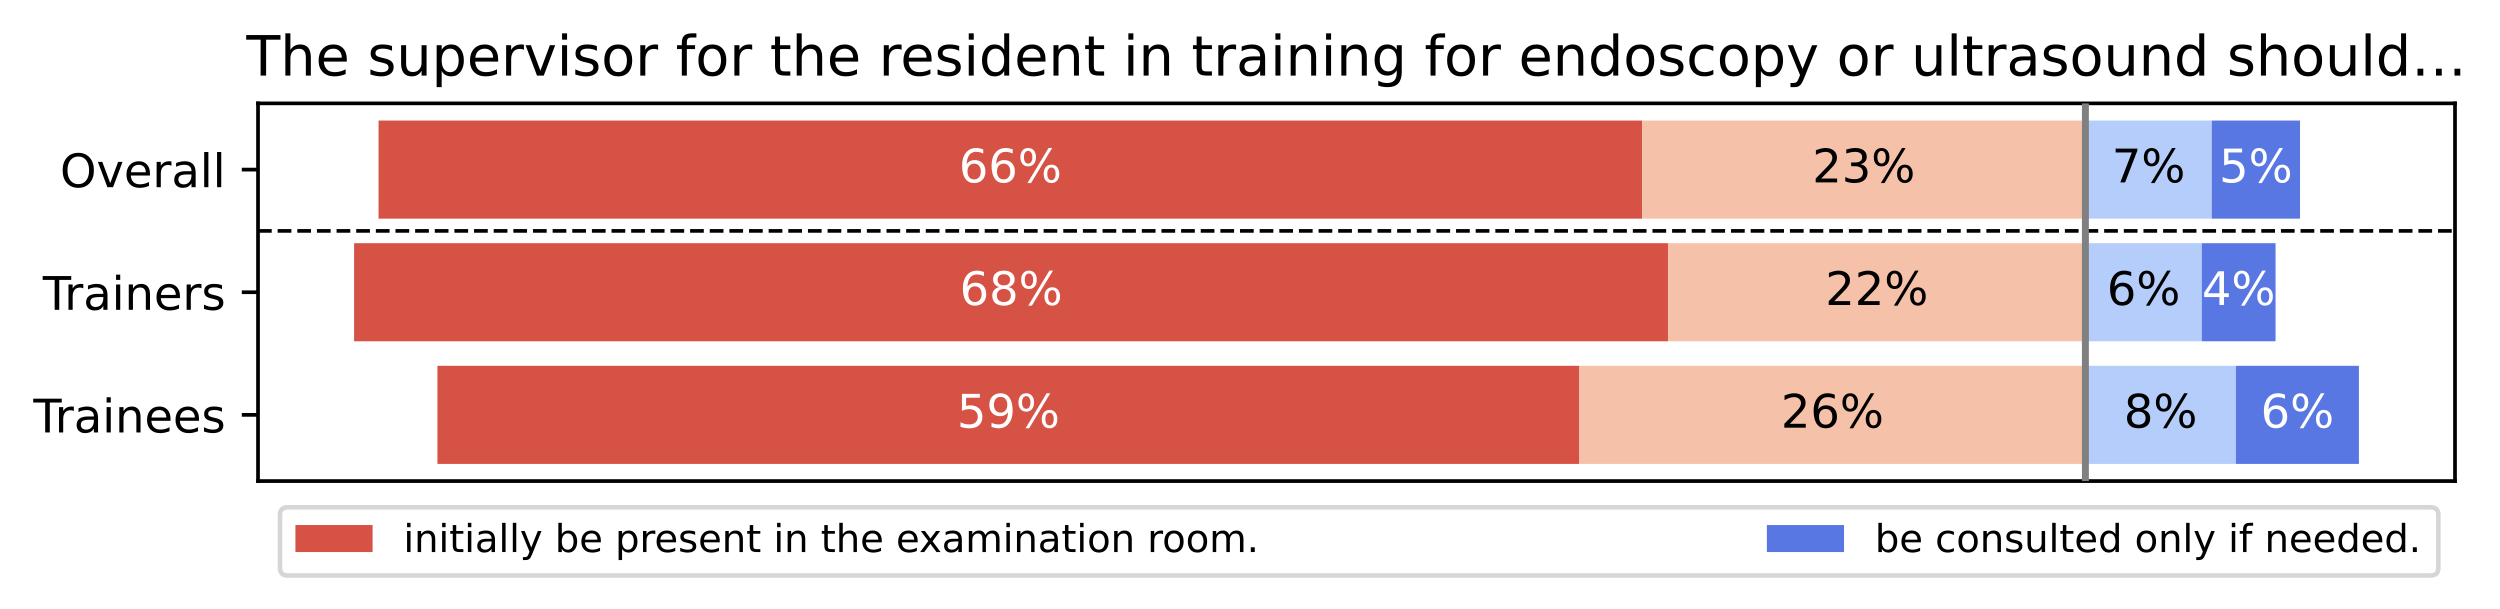 <?xml version="1.0" encoding="utf-8" standalone="no"?>
<!DOCTYPE svg PUBLIC "-//W3C//DTD SVG 1.1//EN"
  "http://www.w3.org/Graphics/SVG/1.1/DTD/svg11.dtd">
<!-- Created with matplotlib (https://matplotlib.org/) -->
<svg height="131.443pt" version="1.1" viewBox="0 0 539.718 131.443" width="539.718pt" xmlns="http://www.w3.org/2000/svg" xmlns:xlink="http://www.w3.org/1999/xlink">
 <defs>
  <style type="text/css">
*{stroke-linecap:butt;stroke-linejoin:round;}
  </style>
 </defs>
 <g id="figure_1">
  <g id="patch_1">
   <path d="M 0 131.443 
L 539.718 131.443 
L 539.718 0 
L 0 0 
z
" style="fill:#ffffff;"/>
  </g>
  <g id="axes_1">
   <g id="patch_2">
    <path d="M 55.703 103.858 
L 530.003 103.858 
L 530.003 22.318 
L 55.703 22.318 
z
" style="fill:#ffffff;"/>
   </g>
   <g id="matplotlib.axis_1">
    <g id="ytick_1">
     <g id="line2d_1">
      <defs>
       <path d="M 0 0 
L -3.5 0 
" id="mdd0c86a581" style="stroke:#000000;stroke-width:0.8;"/>
      </defs>
      <g>
       <use style="stroke:#000000;stroke-width:0.8;" x="55.703" xlink:href="#mdd0c86a581" y="36.614"/>
      </g>
     </g>
     <g id="text_1">
      <!-- Overall -->
      <defs>
       <path d="M 39.406 66.219 
Q 28.656 66.219 22.328 58.203 
Q 16.016 50.203 16.016 36.375 
Q 16.016 22.609 22.328 14.594 
Q 28.656 6.594 39.406 6.594 
Q 50.141 6.594 56.422 14.594 
Q 62.703 22.609 62.703 36.375 
Q 62.703 50.203 56.422 58.203 
Q 50.141 66.219 39.406 66.219 
z
M 39.406 74.219 
Q 54.734 74.219 63.906 63.938 
Q 73.094 53.656 73.094 36.375 
Q 73.094 19.141 63.906 8.859 
Q 54.734 -1.422 39.406 -1.422 
Q 24.031 -1.422 14.812 8.828 
Q 5.609 19.094 5.609 36.375 
Q 5.609 53.656 14.812 63.938 
Q 24.031 74.219 39.406 74.219 
z
" id="DejaVuSans-79"/>
       <path d="M 2.984 54.688 
L 12.5 54.688 
L 29.594 8.797 
L 46.688 54.688 
L 56.203 54.688 
L 35.688 0 
L 23.484 0 
z
" id="DejaVuSans-118"/>
       <path d="M 56.203 29.594 
L 56.203 25.203 
L 14.891 25.203 
Q 15.484 15.922 20.484 11.062 
Q 25.484 6.203 34.422 6.203 
Q 39.594 6.203 44.453 7.469 
Q 49.312 8.734 54.109 11.281 
L 54.109 2.781 
Q 49.266 0.734 44.188 -0.344 
Q 39.109 -1.422 33.891 -1.422 
Q 20.797 -1.422 13.156 6.188 
Q 5.516 13.812 5.516 26.812 
Q 5.516 40.234 12.766 48.109 
Q 20.016 56 32.328 56 
Q 43.359 56 49.781 48.891 
Q 56.203 41.797 56.203 29.594 
z
M 47.219 32.234 
Q 47.125 39.594 43.094 43.984 
Q 39.062 48.391 32.422 48.391 
Q 24.906 48.391 20.391 44.141 
Q 15.875 39.891 15.188 32.172 
z
" id="DejaVuSans-101"/>
       <path d="M 41.109 46.297 
Q 39.594 47.172 37.812 47.578 
Q 36.031 48 33.891 48 
Q 26.266 48 22.188 43.047 
Q 18.109 38.094 18.109 28.812 
L 18.109 0 
L 9.078 0 
L 9.078 54.688 
L 18.109 54.688 
L 18.109 46.188 
Q 20.953 51.172 25.484 53.578 
Q 30.031 56 36.531 56 
Q 37.453 56 38.578 55.875 
Q 39.703 55.766 41.062 55.516 
z
" id="DejaVuSans-114"/>
       <path d="M 34.281 27.484 
Q 23.391 27.484 19.188 25 
Q 14.984 22.516 14.984 16.5 
Q 14.984 11.719 18.141 8.906 
Q 21.297 6.109 26.703 6.109 
Q 34.188 6.109 38.703 11.406 
Q 43.219 16.703 43.219 25.484 
L 43.219 27.484 
z
M 52.203 31.203 
L 52.203 0 
L 43.219 0 
L 43.219 8.297 
Q 40.141 3.328 35.547 0.953 
Q 30.953 -1.422 24.312 -1.422 
Q 15.922 -1.422 10.953 3.297 
Q 6 8.016 6 15.922 
Q 6 25.141 12.172 29.828 
Q 18.359 34.516 30.609 34.516 
L 43.219 34.516 
L 43.219 35.406 
Q 43.219 41.609 39.141 45 
Q 35.062 48.391 27.688 48.391 
Q 23 48.391 18.547 47.266 
Q 14.109 46.141 10.016 43.891 
L 10.016 52.203 
Q 14.938 54.109 19.578 55.047 
Q 24.219 56 28.609 56 
Q 40.484 56 46.344 49.844 
Q 52.203 43.703 52.203 31.203 
z
" id="DejaVuSans-97"/>
       <path d="M 9.422 75.984 
L 18.406 75.984 
L 18.406 0 
L 9.422 0 
z
" id="DejaVuSans-108"/>
      </defs>
      <g transform="translate(12.964 40.413)scale(0.1 -0.1)">
       <use xlink:href="#DejaVuSans-79"/>
       <use x="78.711" xlink:href="#DejaVuSans-118"/>
       <use x="137.891" xlink:href="#DejaVuSans-101"/>
       <use x="199.414" xlink:href="#DejaVuSans-114"/>
       <use x="240.527" xlink:href="#DejaVuSans-97"/>
       <use x="301.807" xlink:href="#DejaVuSans-108"/>
       <use x="329.59" xlink:href="#DejaVuSans-108"/>
      </g>
     </g>
    </g>
    <g id="ytick_2">
     <g id="line2d_2">
      <g>
       <use style="stroke:#000000;stroke-width:0.8;" x="55.703" xlink:href="#mdd0c86a581" y="63.088"/>
      </g>
     </g>
     <g id="text_2">
      <!-- Trainers -->
      <defs>
       <path d="M -0.297 72.906 
L 61.375 72.906 
L 61.375 64.594 
L 35.5 64.594 
L 35.5 0 
L 25.594 0 
L 25.594 64.594 
L -0.297 64.594 
z
" id="DejaVuSans-84"/>
       <path d="M 9.422 54.688 
L 18.406 54.688 
L 18.406 0 
L 9.422 0 
z
M 9.422 75.984 
L 18.406 75.984 
L 18.406 64.594 
L 9.422 64.594 
z
" id="DejaVuSans-105"/>
       <path d="M 54.891 33.016 
L 54.891 0 
L 45.906 0 
L 45.906 32.719 
Q 45.906 40.484 42.875 44.328 
Q 39.844 48.188 33.797 48.188 
Q 26.516 48.188 22.312 43.547 
Q 18.109 38.922 18.109 30.906 
L 18.109 0 
L 9.078 0 
L 9.078 54.688 
L 18.109 54.688 
L 18.109 46.188 
Q 21.344 51.125 25.703 53.562 
Q 30.078 56 35.797 56 
Q 45.219 56 50.047 50.172 
Q 54.891 44.344 54.891 33.016 
z
" id="DejaVuSans-110"/>
       <path d="M 44.281 53.078 
L 44.281 44.578 
Q 40.484 46.531 36.375 47.5 
Q 32.281 48.484 27.875 48.484 
Q 21.188 48.484 17.844 46.438 
Q 14.5 44.391 14.5 40.281 
Q 14.5 37.156 16.891 35.375 
Q 19.281 33.594 26.516 31.984 
L 29.594 31.297 
Q 39.156 29.25 43.188 25.516 
Q 47.219 21.781 47.219 15.094 
Q 47.219 7.469 41.188 3.016 
Q 35.156 -1.422 24.609 -1.422 
Q 20.219 -1.422 15.453 -0.562 
Q 10.688 0.297 5.422 2 
L 5.422 11.281 
Q 10.406 8.688 15.234 7.391 
Q 20.062 6.109 24.812 6.109 
Q 31.156 6.109 34.562 8.281 
Q 37.984 10.453 37.984 14.406 
Q 37.984 18.062 35.516 20.016 
Q 33.062 21.969 24.703 23.781 
L 21.578 24.516 
Q 13.234 26.266 9.516 29.906 
Q 5.812 33.547 5.812 39.891 
Q 5.812 47.609 11.281 51.797 
Q 16.75 56 26.812 56 
Q 31.781 56 36.172 55.266 
Q 40.578 54.547 44.281 53.078 
z
" id="DejaVuSans-115"/>
      </defs>
      <g transform="translate(9.242 66.887)scale(0.1 -0.1)">
       <use xlink:href="#DejaVuSans-84"/>
       <use x="46.334" xlink:href="#DejaVuSans-114"/>
       <use x="87.447" xlink:href="#DejaVuSans-97"/>
       <use x="148.727" xlink:href="#DejaVuSans-105"/>
       <use x="176.51" xlink:href="#DejaVuSans-110"/>
       <use x="239.889" xlink:href="#DejaVuSans-101"/>
       <use x="301.412" xlink:href="#DejaVuSans-114"/>
       <use x="342.525" xlink:href="#DejaVuSans-115"/>
      </g>
     </g>
    </g>
    <g id="ytick_3">
     <g id="line2d_3">
      <g>
       <use style="stroke:#000000;stroke-width:0.8;" x="55.703" xlink:href="#mdd0c86a581" y="89.562"/>
      </g>
     </g>
     <g id="text_3">
      <!-- Trainees -->
      <g transform="translate(7.2 93.361)scale(0.1 -0.1)">
       <use xlink:href="#DejaVuSans-84"/>
       <use x="46.334" xlink:href="#DejaVuSans-114"/>
       <use x="87.447" xlink:href="#DejaVuSans-97"/>
       <use x="148.727" xlink:href="#DejaVuSans-105"/>
       <use x="176.51" xlink:href="#DejaVuSans-110"/>
       <use x="239.889" xlink:href="#DejaVuSans-101"/>
       <use x="301.412" xlink:href="#DejaVuSans-101"/>
       <use x="362.936" xlink:href="#DejaVuSans-115"/>
      </g>
     </g>
    </g>
   </g>
   <g id="patch_3">
    <path clip-path="url(#p4903c3b9c0)" d="M 55.703 26.024 
L 81.723 26.024 
L 81.723 47.204 
L 55.703 47.204 
z
" style="fill:#ffffff;"/>
   </g>
   <g id="patch_4">
    <path clip-path="url(#p4903c3b9c0)" d="M 55.703 52.499 
L 76.444 52.499 
L 76.444 73.678 
L 55.703 73.678 
z
" style="fill:#ffffff;"/>
   </g>
   <g id="patch_5">
    <path clip-path="url(#p4903c3b9c0)" d="M 55.703 78.973 
L 94.44 78.973 
L 94.44 100.152 
L 55.703 100.152 
z
" style="fill:#ffffff;"/>
   </g>
   <g id="line2d_4">
    <path clip-path="url(#p4903c3b9c0)" d="M 55.703 49.851 
L 530.003 49.851 
" style="fill:none;stroke:#000000;stroke-dasharray:2.96,1.28;stroke-dashoffset:0;stroke-width:0.8;"/>
   </g>
   <g id="patch_6">
    <path d="M 55.703 103.858 
L 55.703 22.318 
" style="fill:none;stroke:#000000;stroke-linecap:square;stroke-linejoin:miter;stroke-width:0.8;"/>
   </g>
   <g id="patch_7">
    <path d="M 530.003 103.858 
L 530.003 22.318 
" style="fill:none;stroke:#000000;stroke-linecap:square;stroke-linejoin:miter;stroke-width:0.8;"/>
   </g>
   <g id="patch_8">
    <path d="M 55.703 103.858 
L 530.003 103.858 
" style="fill:none;stroke:#000000;stroke-linecap:square;stroke-linejoin:miter;stroke-width:0.8;"/>
   </g>
   <g id="patch_9">
    <path d="M 55.703 22.318 
L 530.003 22.318 
" style="fill:none;stroke:#000000;stroke-linecap:square;stroke-linejoin:miter;stroke-width:0.8;"/>
   </g>
   <g id="patch_10">
    <path clip-path="url(#p4903c3b9c0)" d="M 81.723 26.024 
L 354.518 26.024 
L 354.518 47.204 
L 81.723 47.204 
z
" style="fill:#d65244;"/>
   </g>
   <g id="patch_11">
    <path clip-path="url(#p4903c3b9c0)" d="M 76.444 52.499 
L 360.141 52.499 
L 360.141 73.678 
L 76.444 73.678 
z
" style="fill:#d65244;"/>
   </g>
   <g id="patch_12">
    <path clip-path="url(#p4903c3b9c0)" d="M 94.44 78.973 
L 340.971 78.973 
L 340.971 100.152 
L 94.44 100.152 
z
" style="fill:#d65244;"/>
   </g>
   <g id="patch_13">
    <path clip-path="url(#p4903c3b9c0)" d="M 354.518 26.024 
L 450.213 26.024 
L 450.213 47.204 
L 354.518 47.204 
z
" style="fill:#f5c1a9;"/>
   </g>
   <g id="patch_14">
    <path clip-path="url(#p4903c3b9c0)" d="M 360.141 52.499 
L 450.213 52.499 
L 450.213 73.678 
L 360.141 73.678 
z
" style="fill:#f5c1a9;"/>
   </g>
   <g id="patch_15">
    <path clip-path="url(#p4903c3b9c0)" d="M 340.971 78.973 
L 450.213 78.973 
L 450.213 100.152 
L 340.971 100.152 
z
" style="fill:#f5c1a9;"/>
   </g>
   <g id="patch_16">
    <path clip-path="url(#p4903c3b9c0)" d="M 450.213 26.024 
L 477.492 26.024 
L 477.492 47.204 
L 450.213 47.204 
z
" style="fill:#b5cdfa;"/>
   </g>
   <g id="patch_17">
    <path clip-path="url(#p4903c3b9c0)" d="M 450.213 52.499 
L 475.335 52.499 
L 475.335 73.678 
L 450.213 73.678 
z
" style="fill:#b5cdfa;"/>
   </g>
   <g id="patch_18">
    <path clip-path="url(#p4903c3b9c0)" d="M 450.213 78.973 
L 482.69 78.973 
L 482.69 100.152 
L 450.213 100.152 
z
" style="fill:#b5cdfa;"/>
   </g>
   <g id="patch_19">
    <path clip-path="url(#p4903c3b9c0)" d="M 477.492 26.024 
L 496.545 26.024 
L 496.545 47.204 
L 477.492 47.204 
z
" style="fill:#5977e3;"/>
   </g>
   <g id="patch_20">
    <path clip-path="url(#p4903c3b9c0)" d="M 475.335 52.499 
L 491.266 52.499 
L 491.266 73.678 
L 475.335 73.678 
z
" style="fill:#5977e3;"/>
   </g>
   <g id="patch_21">
    <path clip-path="url(#p4903c3b9c0)" d="M 482.69 78.973 
L 509.262 78.973 
L 509.262 100.152 
L 482.69 100.152 
z
" style="fill:#5977e3;"/>
   </g>
   <g id="text_4">
    <!-- The supervisor for the resident in training for endoscopy or ultrasound should… -->
    <defs>
     <path d="M 54.891 33.016 
L 54.891 0 
L 45.906 0 
L 45.906 32.719 
Q 45.906 40.484 42.875 44.328 
Q 39.844 48.188 33.797 48.188 
Q 26.516 48.188 22.312 43.547 
Q 18.109 38.922 18.109 30.906 
L 18.109 0 
L 9.078 0 
L 9.078 75.984 
L 18.109 75.984 
L 18.109 46.188 
Q 21.344 51.125 25.703 53.562 
Q 30.078 56 35.797 56 
Q 45.219 56 50.047 50.172 
Q 54.891 44.344 54.891 33.016 
z
" id="DejaVuSans-104"/>
     <path id="DejaVuSans-32"/>
     <path d="M 8.5 21.578 
L 8.5 54.688 
L 17.484 54.688 
L 17.484 21.922 
Q 17.484 14.156 20.5 10.266 
Q 23.531 6.391 29.594 6.391 
Q 36.859 6.391 41.078 11.031 
Q 45.312 15.672 45.312 23.688 
L 45.312 54.688 
L 54.297 54.688 
L 54.297 0 
L 45.312 0 
L 45.312 8.406 
Q 42.047 3.422 37.719 1 
Q 33.406 -1.422 27.688 -1.422 
Q 18.266 -1.422 13.375 4.438 
Q 8.5 10.297 8.5 21.578 
z
M 31.109 56 
z
" id="DejaVuSans-117"/>
     <path d="M 18.109 8.203 
L 18.109 -20.797 
L 9.078 -20.797 
L 9.078 54.688 
L 18.109 54.688 
L 18.109 46.391 
Q 20.953 51.266 25.266 53.625 
Q 29.594 56 35.594 56 
Q 45.562 56 51.781 48.094 
Q 58.016 40.188 58.016 27.297 
Q 58.016 14.406 51.781 6.484 
Q 45.562 -1.422 35.594 -1.422 
Q 29.594 -1.422 25.266 0.953 
Q 20.953 3.328 18.109 8.203 
z
M 48.688 27.297 
Q 48.688 37.203 44.609 42.844 
Q 40.531 48.484 33.406 48.484 
Q 26.266 48.484 22.188 42.844 
Q 18.109 37.203 18.109 27.297 
Q 18.109 17.391 22.188 11.75 
Q 26.266 6.109 33.406 6.109 
Q 40.531 6.109 44.609 11.75 
Q 48.688 17.391 48.688 27.297 
z
" id="DejaVuSans-112"/>
     <path d="M 30.609 48.391 
Q 23.391 48.391 19.188 42.75 
Q 14.984 37.109 14.984 27.297 
Q 14.984 17.484 19.156 11.844 
Q 23.344 6.203 30.609 6.203 
Q 37.797 6.203 41.984 11.859 
Q 46.188 17.531 46.188 27.297 
Q 46.188 37.016 41.984 42.703 
Q 37.797 48.391 30.609 48.391 
z
M 30.609 56 
Q 42.328 56 49.016 48.375 
Q 55.719 40.766 55.719 27.297 
Q 55.719 13.875 49.016 6.219 
Q 42.328 -1.422 30.609 -1.422 
Q 18.844 -1.422 12.172 6.219 
Q 5.516 13.875 5.516 27.297 
Q 5.516 40.766 12.172 48.375 
Q 18.844 56 30.609 56 
z
" id="DejaVuSans-111"/>
     <path d="M 37.109 75.984 
L 37.109 68.5 
L 28.516 68.5 
Q 23.688 68.5 21.797 66.547 
Q 19.922 64.594 19.922 59.516 
L 19.922 54.688 
L 34.719 54.688 
L 34.719 47.703 
L 19.922 47.703 
L 19.922 0 
L 10.891 0 
L 10.891 47.703 
L 2.297 47.703 
L 2.297 54.688 
L 10.891 54.688 
L 10.891 58.5 
Q 10.891 67.625 15.141 71.797 
Q 19.391 75.984 28.609 75.984 
z
" id="DejaVuSans-102"/>
     <path d="M 18.312 70.219 
L 18.312 54.688 
L 36.812 54.688 
L 36.812 47.703 
L 18.312 47.703 
L 18.312 18.016 
Q 18.312 11.328 20.141 9.422 
Q 21.969 7.516 27.594 7.516 
L 36.812 7.516 
L 36.812 0 
L 27.594 0 
Q 17.188 0 13.234 3.875 
Q 9.281 7.766 9.281 18.016 
L 9.281 47.703 
L 2.688 47.703 
L 2.688 54.688 
L 9.281 54.688 
L 9.281 70.219 
z
" id="DejaVuSans-116"/>
     <path d="M 45.406 46.391 
L 45.406 75.984 
L 54.391 75.984 
L 54.391 0 
L 45.406 0 
L 45.406 8.203 
Q 42.578 3.328 38.25 0.953 
Q 33.938 -1.422 27.875 -1.422 
Q 17.969 -1.422 11.734 6.484 
Q 5.516 14.406 5.516 27.297 
Q 5.516 40.188 11.734 48.094 
Q 17.969 56 27.875 56 
Q 33.938 56 38.25 53.625 
Q 42.578 51.266 45.406 46.391 
z
M 14.797 27.297 
Q 14.797 17.391 18.875 11.75 
Q 22.953 6.109 30.078 6.109 
Q 37.203 6.109 41.297 11.75 
Q 45.406 17.391 45.406 27.297 
Q 45.406 37.203 41.297 42.844 
Q 37.203 48.484 30.078 48.484 
Q 22.953 48.484 18.875 42.844 
Q 14.797 37.203 14.797 27.297 
z
" id="DejaVuSans-100"/>
     <path d="M 45.406 27.984 
Q 45.406 37.75 41.375 43.109 
Q 37.359 48.484 30.078 48.484 
Q 22.859 48.484 18.828 43.109 
Q 14.797 37.75 14.797 27.984 
Q 14.797 18.266 18.828 12.891 
Q 22.859 7.516 30.078 7.516 
Q 37.359 7.516 41.375 12.891 
Q 45.406 18.266 45.406 27.984 
z
M 54.391 6.781 
Q 54.391 -7.172 48.188 -13.984 
Q 42 -20.797 29.203 -20.797 
Q 24.469 -20.797 20.266 -20.094 
Q 16.062 -19.391 12.109 -17.922 
L 12.109 -9.188 
Q 16.062 -11.328 19.922 -12.344 
Q 23.781 -13.375 27.781 -13.375 
Q 36.625 -13.375 41.016 -8.766 
Q 45.406 -4.156 45.406 5.172 
L 45.406 9.625 
Q 42.625 4.781 38.281 2.391 
Q 33.938 0 27.875 0 
Q 17.828 0 11.672 7.656 
Q 5.516 15.328 5.516 27.984 
Q 5.516 40.672 11.672 48.328 
Q 17.828 56 27.875 56 
Q 33.938 56 38.281 53.609 
Q 42.625 51.219 45.406 46.391 
L 45.406 54.688 
L 54.391 54.688 
z
" id="DejaVuSans-103"/>
     <path d="M 48.781 52.594 
L 48.781 44.188 
Q 44.969 46.297 41.141 47.344 
Q 37.312 48.391 33.406 48.391 
Q 24.656 48.391 19.812 42.844 
Q 14.984 37.312 14.984 27.297 
Q 14.984 17.281 19.812 11.734 
Q 24.656 6.203 33.406 6.203 
Q 37.312 6.203 41.141 7.25 
Q 44.969 8.297 48.781 10.406 
L 48.781 2.094 
Q 45.016 0.344 40.984 -0.531 
Q 36.969 -1.422 32.422 -1.422 
Q 20.062 -1.422 12.781 6.344 
Q 5.516 14.109 5.516 27.297 
Q 5.516 40.672 12.859 48.328 
Q 20.219 56 33.016 56 
Q 37.156 56 41.109 55.141 
Q 45.062 54.297 48.781 52.594 
z
" id="DejaVuSans-99"/>
     <path d="M 32.172 -5.078 
Q 28.375 -14.844 24.75 -17.812 
Q 21.141 -20.797 15.094 -20.797 
L 7.906 -20.797 
L 7.906 -13.281 
L 13.188 -13.281 
Q 16.891 -13.281 18.938 -11.516 
Q 21 -9.766 23.484 -3.219 
L 25.094 0.875 
L 2.984 54.688 
L 12.5 54.688 
L 29.594 11.922 
L 46.688 54.688 
L 56.203 54.688 
z
" id="DejaVuSans-121"/>
     <path d="M 44.828 12.406 
L 55.172 12.406 
L 55.172 0 
L 44.828 0 
z
M 78.078 12.406 
L 88.484 12.406 
L 88.484 0 
L 78.078 0 
z
M 11.531 12.406 
L 21.922 12.406 
L 21.922 0 
L 11.531 0 
z
" id="DejaVuSans-8230"/>
    </defs>
    <g transform="translate(53.188 16.318)scale(0.12 -0.12)">
     <use xlink:href="#DejaVuSans-84"/>
     <use x="61.084" xlink:href="#DejaVuSans-104"/>
     <use x="124.463" xlink:href="#DejaVuSans-101"/>
     <use x="185.986" xlink:href="#DejaVuSans-32"/>
     <use x="217.773" xlink:href="#DejaVuSans-115"/>
     <use x="269.873" xlink:href="#DejaVuSans-117"/>
     <use x="333.252" xlink:href="#DejaVuSans-112"/>
     <use x="396.729" xlink:href="#DejaVuSans-101"/>
     <use x="458.252" xlink:href="#DejaVuSans-114"/>
     <use x="499.365" xlink:href="#DejaVuSans-118"/>
     <use x="558.545" xlink:href="#DejaVuSans-105"/>
     <use x="586.328" xlink:href="#DejaVuSans-115"/>
     <use x="638.428" xlink:href="#DejaVuSans-111"/>
     <use x="699.609" xlink:href="#DejaVuSans-114"/>
     <use x="740.723" xlink:href="#DejaVuSans-32"/>
     <use x="772.51" xlink:href="#DejaVuSans-102"/>
     <use x="807.715" xlink:href="#DejaVuSans-111"/>
     <use x="868.896" xlink:href="#DejaVuSans-114"/>
     <use x="910.01" xlink:href="#DejaVuSans-32"/>
     <use x="941.797" xlink:href="#DejaVuSans-116"/>
     <use x="981.006" xlink:href="#DejaVuSans-104"/>
     <use x="1044.385" xlink:href="#DejaVuSans-101"/>
     <use x="1105.908" xlink:href="#DejaVuSans-32"/>
     <use x="1137.695" xlink:href="#DejaVuSans-114"/>
     <use x="1176.559" xlink:href="#DejaVuSans-101"/>
     <use x="1238.082" xlink:href="#DejaVuSans-115"/>
     <use x="1290.182" xlink:href="#DejaVuSans-105"/>
     <use x="1317.965" xlink:href="#DejaVuSans-100"/>
     <use x="1381.441" xlink:href="#DejaVuSans-101"/>
     <use x="1442.965" xlink:href="#DejaVuSans-110"/>
     <use x="1506.344" xlink:href="#DejaVuSans-116"/>
     <use x="1545.553" xlink:href="#DejaVuSans-32"/>
     <use x="1577.34" xlink:href="#DejaVuSans-105"/>
     <use x="1605.123" xlink:href="#DejaVuSans-110"/>
     <use x="1668.502" xlink:href="#DejaVuSans-32"/>
     <use x="1700.289" xlink:href="#DejaVuSans-116"/>
     <use x="1739.498" xlink:href="#DejaVuSans-114"/>
     <use x="1780.611" xlink:href="#DejaVuSans-97"/>
     <use x="1841.891" xlink:href="#DejaVuSans-105"/>
     <use x="1869.674" xlink:href="#DejaVuSans-110"/>
     <use x="1933.053" xlink:href="#DejaVuSans-105"/>
     <use x="1960.836" xlink:href="#DejaVuSans-110"/>
     <use x="2024.215" xlink:href="#DejaVuSans-103"/>
     <use x="2087.691" xlink:href="#DejaVuSans-32"/>
     <use x="2119.479" xlink:href="#DejaVuSans-102"/>
     <use x="2154.684" xlink:href="#DejaVuSans-111"/>
     <use x="2215.865" xlink:href="#DejaVuSans-114"/>
     <use x="2256.979" xlink:href="#DejaVuSans-32"/>
     <use x="2288.766" xlink:href="#DejaVuSans-101"/>
     <use x="2350.289" xlink:href="#DejaVuSans-110"/>
     <use x="2413.668" xlink:href="#DejaVuSans-100"/>
     <use x="2477.145" xlink:href="#DejaVuSans-111"/>
     <use x="2538.326" xlink:href="#DejaVuSans-115"/>
     <use x="2590.426" xlink:href="#DejaVuSans-99"/>
     <use x="2645.406" xlink:href="#DejaVuSans-111"/>
     <use x="2706.588" xlink:href="#DejaVuSans-112"/>
     <use x="2770.064" xlink:href="#DejaVuSans-121"/>
     <use x="2829.244" xlink:href="#DejaVuSans-32"/>
     <use x="2861.031" xlink:href="#DejaVuSans-111"/>
     <use x="2922.213" xlink:href="#DejaVuSans-114"/>
     <use x="2963.326" xlink:href="#DejaVuSans-32"/>
     <use x="2995.113" xlink:href="#DejaVuSans-117"/>
     <use x="3058.492" xlink:href="#DejaVuSans-108"/>
     <use x="3086.275" xlink:href="#DejaVuSans-116"/>
     <use x="3125.484" xlink:href="#DejaVuSans-114"/>
     <use x="3166.598" xlink:href="#DejaVuSans-97"/>
     <use x="3227.877" xlink:href="#DejaVuSans-115"/>
     <use x="3279.977" xlink:href="#DejaVuSans-111"/>
     <use x="3341.158" xlink:href="#DejaVuSans-117"/>
     <use x="3404.537" xlink:href="#DejaVuSans-110"/>
     <use x="3467.916" xlink:href="#DejaVuSans-100"/>
     <use x="3531.393" xlink:href="#DejaVuSans-32"/>
     <use x="3563.18" xlink:href="#DejaVuSans-115"/>
     <use x="3615.279" xlink:href="#DejaVuSans-104"/>
     <use x="3678.658" xlink:href="#DejaVuSans-111"/>
     <use x="3739.84" xlink:href="#DejaVuSans-117"/>
     <use x="3803.219" xlink:href="#DejaVuSans-108"/>
     <use x="3831.002" xlink:href="#DejaVuSans-100"/>
     <use x="3894.479" xlink:href="#DejaVuSans-8230"/>
    </g>
   </g>
   <g id="legend_1">
    <g id="patch_22">
     <path d="M 62.112 124.243 
L 524.75 124.243 
Q 526.416 124.243 526.416 122.577 
L 526.416 111.183 
Q 526.416 109.517 524.75 109.517 
L 62.112 109.517 
Q 60.446 109.517 60.446 111.183 
L 60.446 122.577 
Q 60.446 124.243 62.112 124.243 
z
" style="fill:#ffffff;opacity:0.8;stroke:#cccccc;stroke-linejoin:miter;"/>
    </g>
    <g id="patch_23">
     <path d="M 63.778 119.179 
L 80.438 119.179 
L 80.438 113.348 
L 63.778 113.348 
z
" style="fill:#d65244;"/>
    </g>
    <g id="text_5">
     <!-- initially be present in the examination room. -->
     <defs>
      <path d="M 48.688 27.297 
Q 48.688 37.203 44.609 42.844 
Q 40.531 48.484 33.406 48.484 
Q 26.266 48.484 22.188 42.844 
Q 18.109 37.203 18.109 27.297 
Q 18.109 17.391 22.188 11.75 
Q 26.266 6.109 33.406 6.109 
Q 40.531 6.109 44.609 11.75 
Q 48.688 17.391 48.688 27.297 
z
M 18.109 46.391 
Q 20.953 51.266 25.266 53.625 
Q 29.594 56 35.594 56 
Q 45.562 56 51.781 48.094 
Q 58.016 40.188 58.016 27.297 
Q 58.016 14.406 51.781 6.484 
Q 45.562 -1.422 35.594 -1.422 
Q 29.594 -1.422 25.266 0.953 
Q 20.953 3.328 18.109 8.203 
L 18.109 0 
L 9.078 0 
L 9.078 75.984 
L 18.109 75.984 
z
" id="DejaVuSans-98"/>
      <path d="M 54.891 54.688 
L 35.109 28.078 
L 55.906 0 
L 45.312 0 
L 29.391 21.484 
L 13.484 0 
L 2.875 0 
L 24.125 28.609 
L 4.688 54.688 
L 15.281 54.688 
L 29.781 35.203 
L 44.281 54.688 
z
" id="DejaVuSans-120"/>
      <path d="M 52 44.188 
Q 55.375 50.25 60.062 53.125 
Q 64.75 56 71.094 56 
Q 79.641 56 84.281 50.016 
Q 88.922 44.047 88.922 33.016 
L 88.922 0 
L 79.891 0 
L 79.891 32.719 
Q 79.891 40.578 77.094 44.375 
Q 74.312 48.188 68.609 48.188 
Q 61.625 48.188 57.562 43.547 
Q 53.516 38.922 53.516 30.906 
L 53.516 0 
L 44.484 0 
L 44.484 32.719 
Q 44.484 40.625 41.703 44.406 
Q 38.922 48.188 33.109 48.188 
Q 26.219 48.188 22.156 43.531 
Q 18.109 38.875 18.109 30.906 
L 18.109 0 
L 9.078 0 
L 9.078 54.688 
L 18.109 54.688 
L 18.109 46.188 
Q 21.188 51.219 25.484 53.609 
Q 29.781 56 35.688 56 
Q 41.656 56 45.828 52.969 
Q 50 49.953 52 44.188 
z
" id="DejaVuSans-109"/>
      <path d="M 10.688 12.406 
L 21 12.406 
L 21 0 
L 10.688 0 
z
" id="DejaVuSans-46"/>
     </defs>
     <g transform="translate(87.102 119.179)scale(0.083 -0.083)">
      <use xlink:href="#DejaVuSans-105"/>
      <use x="27.783" xlink:href="#DejaVuSans-110"/>
      <use x="91.162" xlink:href="#DejaVuSans-105"/>
      <use x="118.945" xlink:href="#DejaVuSans-116"/>
      <use x="158.154" xlink:href="#DejaVuSans-105"/>
      <use x="185.938" xlink:href="#DejaVuSans-97"/>
      <use x="247.217" xlink:href="#DejaVuSans-108"/>
      <use x="275" xlink:href="#DejaVuSans-108"/>
      <use x="302.783" xlink:href="#DejaVuSans-121"/>
      <use x="361.963" xlink:href="#DejaVuSans-32"/>
      <use x="393.75" xlink:href="#DejaVuSans-98"/>
      <use x="457.227" xlink:href="#DejaVuSans-101"/>
      <use x="518.75" xlink:href="#DejaVuSans-32"/>
      <use x="550.537" xlink:href="#DejaVuSans-112"/>
      <use x="614.014" xlink:href="#DejaVuSans-114"/>
      <use x="652.877" xlink:href="#DejaVuSans-101"/>
      <use x="714.4" xlink:href="#DejaVuSans-115"/>
      <use x="766.5" xlink:href="#DejaVuSans-101"/>
      <use x="828.023" xlink:href="#DejaVuSans-110"/>
      <use x="891.402" xlink:href="#DejaVuSans-116"/>
      <use x="930.611" xlink:href="#DejaVuSans-32"/>
      <use x="962.398" xlink:href="#DejaVuSans-105"/>
      <use x="990.182" xlink:href="#DejaVuSans-110"/>
      <use x="1053.561" xlink:href="#DejaVuSans-32"/>
      <use x="1085.348" xlink:href="#DejaVuSans-116"/>
      <use x="1124.557" xlink:href="#DejaVuSans-104"/>
      <use x="1187.936" xlink:href="#DejaVuSans-101"/>
      <use x="1249.459" xlink:href="#DejaVuSans-32"/>
      <use x="1281.246" xlink:href="#DejaVuSans-101"/>
      <use x="1341.02" xlink:href="#DejaVuSans-120"/>
      <use x="1400.199" xlink:href="#DejaVuSans-97"/>
      <use x="1461.479" xlink:href="#DejaVuSans-109"/>
      <use x="1558.891" xlink:href="#DejaVuSans-105"/>
      <use x="1586.674" xlink:href="#DejaVuSans-110"/>
      <use x="1650.053" xlink:href="#DejaVuSans-97"/>
      <use x="1711.332" xlink:href="#DejaVuSans-116"/>
      <use x="1750.541" xlink:href="#DejaVuSans-105"/>
      <use x="1778.324" xlink:href="#DejaVuSans-111"/>
      <use x="1839.506" xlink:href="#DejaVuSans-110"/>
      <use x="1902.885" xlink:href="#DejaVuSans-32"/>
      <use x="1934.672" xlink:href="#DejaVuSans-114"/>
      <use x="1973.535" xlink:href="#DejaVuSans-111"/>
      <use x="2034.717" xlink:href="#DejaVuSans-111"/>
      <use x="2095.898" xlink:href="#DejaVuSans-109"/>
      <use x="2193.311" xlink:href="#DejaVuSans-46"/>
     </g>
    </g>
    <g id="patch_24">
     <path d="M 381.442 119.179 
L 398.102 119.179 
L 398.102 113.348 
L 381.442 113.348 
z
" style="fill:#5977e3;"/>
    </g>
    <g id="text_6">
     <!-- be consulted only if needed. -->
     <g transform="translate(404.766 119.179)scale(0.083 -0.083)">
      <use xlink:href="#DejaVuSans-98"/>
      <use x="63.477" xlink:href="#DejaVuSans-101"/>
      <use x="125" xlink:href="#DejaVuSans-32"/>
      <use x="156.787" xlink:href="#DejaVuSans-99"/>
      <use x="211.768" xlink:href="#DejaVuSans-111"/>
      <use x="272.949" xlink:href="#DejaVuSans-110"/>
      <use x="336.328" xlink:href="#DejaVuSans-115"/>
      <use x="388.428" xlink:href="#DejaVuSans-117"/>
      <use x="451.807" xlink:href="#DejaVuSans-108"/>
      <use x="479.59" xlink:href="#DejaVuSans-116"/>
      <use x="518.799" xlink:href="#DejaVuSans-101"/>
      <use x="580.322" xlink:href="#DejaVuSans-100"/>
      <use x="643.799" xlink:href="#DejaVuSans-32"/>
      <use x="675.586" xlink:href="#DejaVuSans-111"/>
      <use x="736.768" xlink:href="#DejaVuSans-110"/>
      <use x="800.146" xlink:href="#DejaVuSans-108"/>
      <use x="827.93" xlink:href="#DejaVuSans-121"/>
      <use x="887.109" xlink:href="#DejaVuSans-32"/>
      <use x="918.896" xlink:href="#DejaVuSans-105"/>
      <use x="946.68" xlink:href="#DejaVuSans-102"/>
      <use x="981.885" xlink:href="#DejaVuSans-32"/>
      <use x="1013.672" xlink:href="#DejaVuSans-110"/>
      <use x="1077.051" xlink:href="#DejaVuSans-101"/>
      <use x="1138.574" xlink:href="#DejaVuSans-101"/>
      <use x="1200.098" xlink:href="#DejaVuSans-100"/>
      <use x="1263.574" xlink:href="#DejaVuSans-101"/>
      <use x="1325.098" xlink:href="#DejaVuSans-100"/>
      <use x="1388.574" xlink:href="#DejaVuSans-46"/>
     </g>
    </g>
   </g>
   <g id="line2d_5">
    <path clip-path="url(#p4903c3b9c0)" d="M 450.213 103.858 
L 450.213 22.318 
" style="fill:none;stroke:#808080;stroke-linecap:square;stroke-width:1.5;"/>
   </g>
   <g id="text_7">
    <!-- 66% -->
    <defs>
     <path d="M 33.016 40.375 
Q 26.375 40.375 22.484 35.828 
Q 18.609 31.297 18.609 23.391 
Q 18.609 15.531 22.484 10.953 
Q 26.375 6.391 33.016 6.391 
Q 39.656 6.391 43.531 10.953 
Q 47.406 15.531 47.406 23.391 
Q 47.406 31.297 43.531 35.828 
Q 39.656 40.375 33.016 40.375 
z
M 52.594 71.297 
L 52.594 62.312 
Q 48.875 64.062 45.094 64.984 
Q 41.312 65.922 37.594 65.922 
Q 27.828 65.922 22.672 59.328 
Q 17.531 52.734 16.797 39.406 
Q 19.672 43.656 24.016 45.922 
Q 28.375 48.188 33.594 48.188 
Q 44.578 48.188 50.953 41.516 
Q 57.328 34.859 57.328 23.391 
Q 57.328 12.156 50.688 5.359 
Q 44.047 -1.422 33.016 -1.422 
Q 20.359 -1.422 13.672 8.266 
Q 6.984 17.969 6.984 36.375 
Q 6.984 53.656 15.188 63.938 
Q 23.391 74.219 37.203 74.219 
Q 40.922 74.219 44.703 73.484 
Q 48.484 72.75 52.594 71.297 
z
" id="DejaVuSans-54"/>
     <path d="M 72.703 32.078 
Q 68.453 32.078 66.031 28.469 
Q 63.625 24.859 63.625 18.406 
Q 63.625 12.062 66.031 8.422 
Q 68.453 4.781 72.703 4.781 
Q 76.859 4.781 79.266 8.422 
Q 81.688 12.062 81.688 18.406 
Q 81.688 24.812 79.266 28.438 
Q 76.859 32.078 72.703 32.078 
z
M 72.703 38.281 
Q 80.422 38.281 84.953 32.906 
Q 89.5 27.547 89.5 18.406 
Q 89.5 9.281 84.938 3.922 
Q 80.375 -1.422 72.703 -1.422 
Q 64.891 -1.422 60.344 3.922 
Q 55.812 9.281 55.812 18.406 
Q 55.812 27.594 60.375 32.938 
Q 64.938 38.281 72.703 38.281 
z
M 22.312 68.016 
Q 18.109 68.016 15.688 64.375 
Q 13.281 60.75 13.281 54.391 
Q 13.281 47.953 15.672 44.328 
Q 18.062 40.719 22.312 40.719 
Q 26.562 40.719 28.969 44.328 
Q 31.391 47.953 31.391 54.391 
Q 31.391 60.688 28.953 64.344 
Q 26.516 68.016 22.312 68.016 
z
M 66.406 74.219 
L 74.219 74.219 
L 28.609 -1.422 
L 20.797 -1.422 
z
M 22.312 74.219 
Q 30.031 74.219 34.609 68.875 
Q 39.203 63.531 39.203 54.391 
Q 39.203 45.172 34.641 39.844 
Q 30.078 34.516 22.312 34.516 
Q 14.547 34.516 10.031 39.859 
Q 5.516 45.219 5.516 54.391 
Q 5.516 63.484 10.047 68.844 
Q 14.594 74.219 22.312 74.219 
z
" id="DejaVuSans-37"/>
    </defs>
    <g style="fill:#ffffff;" transform="translate(207.007 39.373)scale(0.1 -0.1)">
     <use xlink:href="#DejaVuSans-54"/>
     <use x="63.623" xlink:href="#DejaVuSans-54"/>
     <use x="127.246" xlink:href="#DejaVuSans-37"/>
    </g>
   </g>
   <g id="text_8">
    <!-- 23% -->
    <defs>
     <path d="M 19.188 8.297 
L 53.609 8.297 
L 53.609 0 
L 7.328 0 
L 7.328 8.297 
Q 12.938 14.109 22.625 23.891 
Q 32.328 33.688 34.812 36.531 
Q 39.547 41.844 41.422 45.531 
Q 43.312 49.219 43.312 52.781 
Q 43.312 58.594 39.234 62.25 
Q 35.156 65.922 28.609 65.922 
Q 23.969 65.922 18.812 64.312 
Q 13.672 62.703 7.812 59.422 
L 7.812 69.391 
Q 13.766 71.781 18.938 73 
Q 24.125 74.219 28.422 74.219 
Q 39.75 74.219 46.484 68.547 
Q 53.219 62.891 53.219 53.422 
Q 53.219 48.922 51.531 44.891 
Q 49.859 40.875 45.406 35.406 
Q 44.188 33.984 37.641 27.219 
Q 31.109 20.453 19.188 8.297 
z
" id="DejaVuSans-50"/>
     <path d="M 40.578 39.312 
Q 47.656 37.797 51.625 33 
Q 55.609 28.219 55.609 21.188 
Q 55.609 10.406 48.188 4.484 
Q 40.766 -1.422 27.094 -1.422 
Q 22.516 -1.422 17.656 -0.516 
Q 12.797 0.391 7.625 2.203 
L 7.625 11.719 
Q 11.719 9.328 16.594 8.109 
Q 21.484 6.891 26.812 6.891 
Q 36.078 6.891 40.938 10.547 
Q 45.797 14.203 45.797 21.188 
Q 45.797 27.641 41.281 31.266 
Q 36.766 34.906 28.719 34.906 
L 20.219 34.906 
L 20.219 43.016 
L 29.109 43.016 
Q 36.375 43.016 40.234 45.922 
Q 44.094 48.828 44.094 54.297 
Q 44.094 59.906 40.109 62.906 
Q 36.141 65.922 28.719 65.922 
Q 24.656 65.922 20.016 65.031 
Q 15.375 64.156 9.812 62.312 
L 9.812 71.094 
Q 15.438 72.656 20.344 73.438 
Q 25.25 74.219 29.594 74.219 
Q 40.828 74.219 47.359 69.109 
Q 53.906 64.016 53.906 55.328 
Q 53.906 49.266 50.438 45.094 
Q 46.969 40.922 40.578 39.312 
z
" id="DejaVuSans-51"/>
    </defs>
    <g transform="translate(391.252 39.373)scale(0.1 -0.1)">
     <use xlink:href="#DejaVuSans-50"/>
     <use x="63.623" xlink:href="#DejaVuSans-51"/>
     <use x="127.246" xlink:href="#DejaVuSans-37"/>
    </g>
   </g>
   <g id="text_9">
    <!-- 7% -->
    <defs>
     <path d="M 8.203 72.906 
L 55.078 72.906 
L 55.078 68.703 
L 28.609 0 
L 18.312 0 
L 43.219 64.594 
L 8.203 64.594 
z
" id="DejaVuSans-55"/>
    </defs>
    <g transform="translate(455.92 39.373)scale(0.1 -0.1)">
     <use xlink:href="#DejaVuSans-55"/>
     <use x="63.623" xlink:href="#DejaVuSans-37"/>
    </g>
   </g>
   <g id="text_10">
    <!-- 5% -->
    <defs>
     <path d="M 10.797 72.906 
L 49.516 72.906 
L 49.516 64.594 
L 19.828 64.594 
L 19.828 46.734 
Q 21.969 47.469 24.109 47.828 
Q 26.266 48.188 28.422 48.188 
Q 40.625 48.188 47.75 41.5 
Q 54.891 34.812 54.891 23.391 
Q 54.891 11.625 47.562 5.094 
Q 40.234 -1.422 26.906 -1.422 
Q 22.312 -1.422 17.547 -0.641 
Q 12.797 0.141 7.719 1.703 
L 7.719 11.625 
Q 12.109 9.234 16.797 8.062 
Q 21.484 6.891 26.703 6.891 
Q 35.156 6.891 40.078 11.328 
Q 45.016 15.766 45.016 23.391 
Q 45.016 31 40.078 35.438 
Q 35.156 39.891 26.703 39.891 
Q 22.75 39.891 18.812 39.016 
Q 14.891 38.141 10.797 36.281 
z
" id="DejaVuSans-53"/>
    </defs>
    <g style="fill:#ffffff;" transform="translate(479.086 39.373)scale(0.1 -0.1)">
     <use xlink:href="#DejaVuSans-53"/>
     <use x="63.623" xlink:href="#DejaVuSans-37"/>
    </g>
   </g>
   <g id="text_11">
    <!-- 68% -->
    <defs>
     <path d="M 31.781 34.625 
Q 24.75 34.625 20.719 30.859 
Q 16.703 27.094 16.703 20.516 
Q 16.703 13.922 20.719 10.156 
Q 24.75 6.391 31.781 6.391 
Q 38.812 6.391 42.859 10.172 
Q 46.922 13.969 46.922 20.516 
Q 46.922 27.094 42.891 30.859 
Q 38.875 34.625 31.781 34.625 
z
M 21.922 38.812 
Q 15.578 40.375 12.031 44.719 
Q 8.5 49.078 8.5 55.328 
Q 8.5 64.062 14.719 69.141 
Q 20.953 74.219 31.781 74.219 
Q 42.672 74.219 48.875 69.141 
Q 55.078 64.062 55.078 55.328 
Q 55.078 49.078 51.531 44.719 
Q 48 40.375 41.703 38.812 
Q 48.828 37.156 52.797 32.312 
Q 56.781 27.484 56.781 20.516 
Q 56.781 9.906 50.312 4.234 
Q 43.844 -1.422 31.781 -1.422 
Q 19.734 -1.422 13.25 4.234 
Q 6.781 9.906 6.781 20.516 
Q 6.781 27.484 10.781 32.312 
Q 14.797 37.156 21.922 38.812 
z
M 18.312 54.391 
Q 18.312 48.734 21.844 45.562 
Q 25.391 42.391 31.781 42.391 
Q 38.141 42.391 41.719 45.562 
Q 45.312 48.734 45.312 54.391 
Q 45.312 60.062 41.719 63.234 
Q 38.141 66.406 31.781 66.406 
Q 25.391 66.406 21.844 63.234 
Q 18.312 60.062 18.312 54.391 
z
" id="DejaVuSans-56"/>
    </defs>
    <g style="fill:#ffffff;" transform="translate(207.179 65.847)scale(0.1 -0.1)">
     <use xlink:href="#DejaVuSans-54"/>
     <use x="63.623" xlink:href="#DejaVuSans-56"/>
     <use x="127.246" xlink:href="#DejaVuSans-37"/>
    </g>
   </g>
   <g id="text_12">
    <!-- 22% -->
    <g transform="translate(394.063 65.847)scale(0.1 -0.1)">
     <use xlink:href="#DejaVuSans-50"/>
     <use x="63.623" xlink:href="#DejaVuSans-50"/>
     <use x="127.246" xlink:href="#DejaVuSans-37"/>
    </g>
   </g>
   <g id="text_13">
    <!-- 6% -->
    <g transform="translate(454.842 65.847)scale(0.1 -0.1)">
     <use xlink:href="#DejaVuSans-54"/>
     <use x="63.623" xlink:href="#DejaVuSans-37"/>
    </g>
   </g>
   <g id="text_14">
    <!-- 4% -->
    <defs>
     <path d="M 37.797 64.312 
L 12.891 25.391 
L 37.797 25.391 
z
M 35.203 72.906 
L 47.609 72.906 
L 47.609 25.391 
L 58.016 25.391 
L 58.016 17.188 
L 47.609 17.188 
L 47.609 0 
L 37.797 0 
L 37.797 17.188 
L 4.891 17.188 
L 4.891 26.703 
z
" id="DejaVuSans-52"/>
    </defs>
    <g style="fill:#ffffff;" transform="translate(475.368 65.847)scale(0.1 -0.1)">
     <use xlink:href="#DejaVuSans-52"/>
     <use x="63.623" xlink:href="#DejaVuSans-37"/>
    </g>
   </g>
   <g id="text_15">
    <!-- 59% -->
    <defs>
     <path d="M 10.984 1.516 
L 10.984 10.5 
Q 14.703 8.734 18.5 7.812 
Q 22.312 6.891 25.984 6.891 
Q 35.75 6.891 40.891 13.453 
Q 46.047 20.016 46.781 33.406 
Q 43.953 29.203 39.594 26.953 
Q 35.25 24.703 29.984 24.703 
Q 19.047 24.703 12.672 31.312 
Q 6.297 37.938 6.297 49.422 
Q 6.297 60.641 12.938 67.422 
Q 19.578 74.219 30.609 74.219 
Q 43.266 74.219 49.922 64.516 
Q 56.594 54.828 56.594 36.375 
Q 56.594 19.141 48.406 8.859 
Q 40.234 -1.422 26.422 -1.422 
Q 22.703 -1.422 18.891 -0.688 
Q 15.094 0.047 10.984 1.516 
z
M 30.609 32.422 
Q 37.25 32.422 41.125 36.953 
Q 45.016 41.5 45.016 49.422 
Q 45.016 57.281 41.125 61.844 
Q 37.25 66.406 30.609 66.406 
Q 23.969 66.406 20.094 61.844 
Q 16.219 57.281 16.219 49.422 
Q 16.219 41.5 20.094 36.953 
Q 23.969 32.422 30.609 32.422 
z
" id="DejaVuSans-57"/>
    </defs>
    <g style="fill:#ffffff;" transform="translate(206.593 92.322)scale(0.1 -0.1)">
     <use xlink:href="#DejaVuSans-53"/>
     <use x="63.623" xlink:href="#DejaVuSans-57"/>
     <use x="127.246" xlink:href="#DejaVuSans-37"/>
    </g>
   </g>
   <g id="text_16">
    <!-- 26% -->
    <g transform="translate(384.479 92.322)scale(0.1 -0.1)">
     <use xlink:href="#DejaVuSans-50"/>
     <use x="63.623" xlink:href="#DejaVuSans-54"/>
     <use x="127.246" xlink:href="#DejaVuSans-37"/>
    </g>
   </g>
   <g id="text_17">
    <!-- 8% -->
    <g transform="translate(458.519 92.322)scale(0.1 -0.1)">
     <use xlink:href="#DejaVuSans-56"/>
     <use x="63.623" xlink:href="#DejaVuSans-37"/>
    </g>
   </g>
   <g id="text_18">
    <!-- 6% -->
    <g style="fill:#ffffff;" transform="translate(488.044 92.322)scale(0.1 -0.1)">
     <use xlink:href="#DejaVuSans-54"/>
     <use x="63.623" xlink:href="#DejaVuSans-37"/>
    </g>
   </g>
  </g>
 </g>
 <defs>
  <clipPath id="p4903c3b9c0">
   <rect height="81.54" width="474.3" x="55.703" y="22.318"/>
  </clipPath>
 </defs>
</svg>

